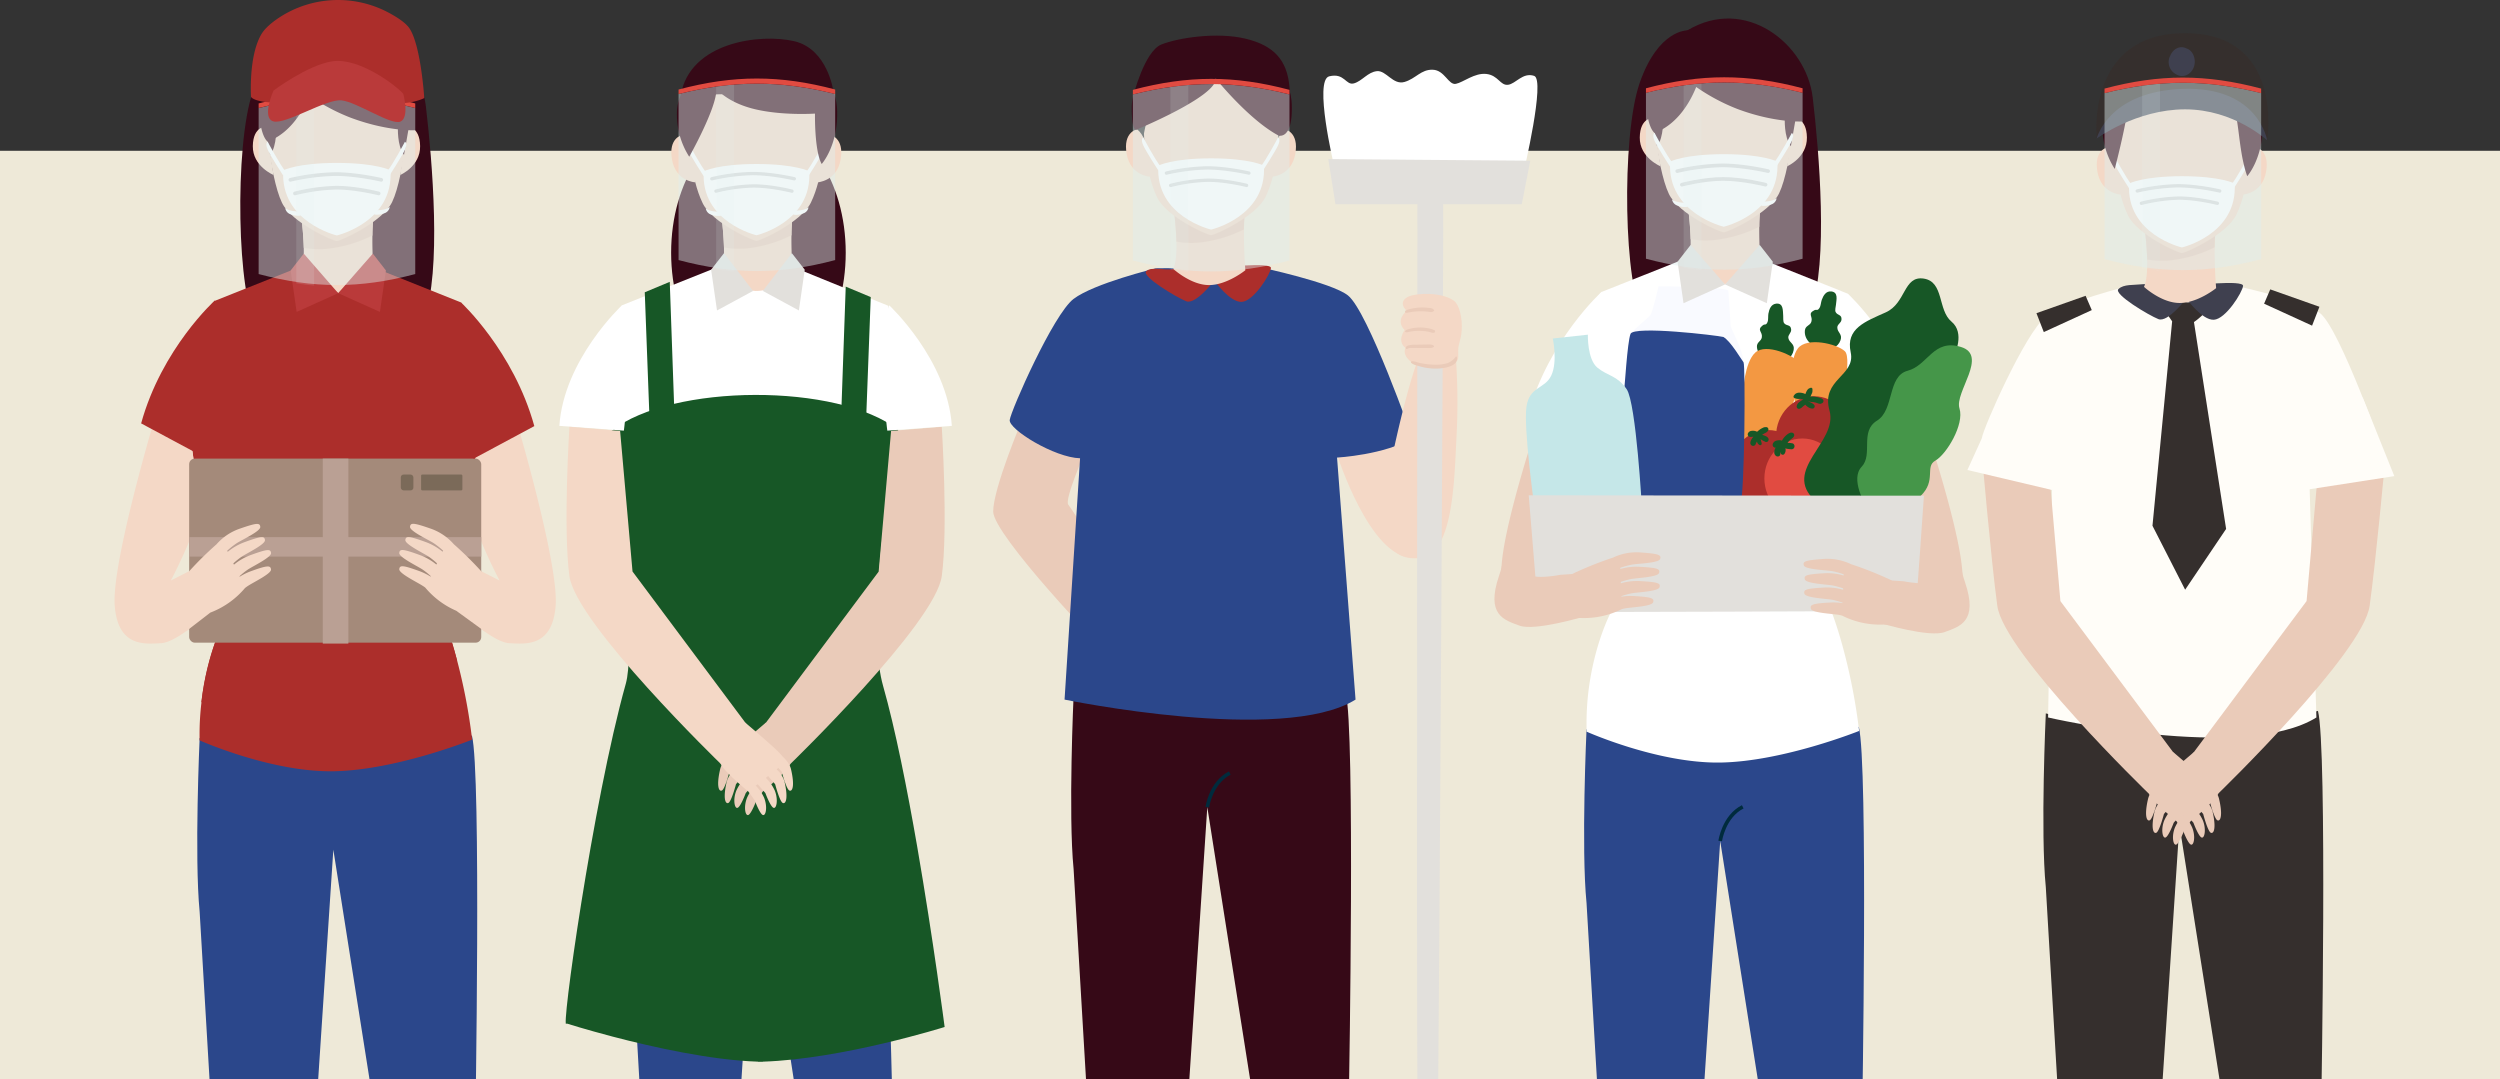 <svg xmlns="http://www.w3.org/2000/svg" viewBox="0 0 1305.29 563.39">
  <rect x="0" y="0" width="1305.29" height="563.39" fill="#333333" stroke="none"/>
  <g id="Layer_2" data-name="Layer 2">
    <rect y="78.73" width="1305.29" height="484.67" fill="#eee9d8"/>
  </g>
  <g id="Layer_1" data-name="Layer 1">
    <g id="Layer_2-2" data-name="Layer 2">
      <path d="M975.9,307.27s16,13.34,24.49,13.72,22.49,1.87,24.19-17.18c1.18-13.18-8.82-48-15.08-68.18-2.23-7.18-4-12.52-4.62-14.39-.15-.49-.24-.74-.24-.74a64.66,64.66,0,0,0-13.29,4.37h0a43.16,43.16,0,0,0-6.71,3.82,205.45,205.45,0,0,1-4.39,23.47c-.45,1.83-.89,3.61-1.35,5.31h0c5.61,16.92,16.45,34.73,16.45,34.73l-9.58-4.3Z" fill="#eacbb9"/>
      <path d="M832.69,303.89s-16,13.34-24.49,13.72-22.48,1.87-24.19-17.18c-1.17-13.18,8.82-48,15.09-68.18,2.23-7.17,4-12.52,4.62-14.39.15-.49.24-.73.24-.73a64.83,64.83,0,0,1,13.29,4.36h0A42.31,42.31,0,0,1,824,225.3a206,206,0,0,0,4.46,23.49c.44,1.83.89,3.61,1.35,5.31h0c-5.61,16.92-16.45,34.74-16.45,34.74l9.57-4.3Z" fill="#eacbb9"/>
      <path d="M828.42,253.09l-29.3-18.78c2.23-8.15,4-14.23,4.62-16.35l13.51,4.13h0a41.58,41.58,0,0,1,6.71,4.34A263.78,263.78,0,0,0,828.42,253.09Z" fill="#f5ac8f"/>
      <path d="M999.53,235.76,968.2,255.84v-.06a177.53,177.53,0,0,0,4.74-28.24,35.7,35.7,0,0,1,5-3.73l16.78-5.11C995.54,221.48,997.34,227.7,999.53,235.76Z" fill="#f5ac8f"/>
      <ellipse cx="395.99" cy="131.93" rx="45.58" ry="67.75" fill="#360917"/>
      <path d="M356.24,70.49s-7.41,1.36-5.39,12.81S363,95.2,363,95.2,363.42,75.49,356.24,70.49Z" fill="#f4d8c6"/>
      <path d="M433.52,70.49s7.41,1.36,5.39,12.81-12.12,11.9-12.12,11.9S426.31,75.49,433.52,70.49Z" fill="#f4d8c6"/>
      <path d="M468.35,207.92c-2-37.55-4.56-48.26-4.56-48.26l-52.52-21.38-16.85,13.23L377.6,138.28l-52.9,21.13s-3,21.22-5,58.76,20.79,80.25,20.79,80.25l3.77,80.06s10.86,12,48.13,12c39.38,0,51.61-11.42,51.61-11.42l7.42-89.54S470.35,245.46,468.35,207.92Z" fill="#fff"/>
      <path d="M414,144.15s-9.52,7.75-19.06,7.75-18.6-8.41-18.6-8.41c1.42-3.17,1.76-8.64,1.66-14.24a170.84,170.84,0,0,0-1.66-18.76L414,111.83a79.43,79.43,0,0,0-.76,11C413.08,133.25,414,144.15,414,144.15Z" fill="#f4d8c6"/>
      <path d="M414,111.83a79.43,79.43,0,0,0-.76,11,68.84,68.84,0,0,1-23.62,6.9,46.16,46.16,0,0,1-11.62-.52,170.84,170.84,0,0,0-1.66-18.76Z" fill="#eacbb9"/>
      <path d="M395,40.51c-6.89-1-29.35.48-35.07,32.12,0,0,.28,19.7,6.93,33.43,5.11,10.58,27,20,28.14,19.68,1.11.32,23.28-9.44,28.4-20,6.65-13.73,6.72-32,6.72-32C424.36,42.09,401.84,39.48,395,40.51Z" fill="#f4d8c6"/>
      <path d="M336.64,365.75s-11,75.85-8.21,104.2l6.28,109.64H386.1l9.08-141.5,21.7,141.53h49.17S461.7,393.68,457,375.19C457,375.16,400.34,383.74,336.64,365.75Z" fill="#2b478b"/>
      <polygon points="378.01 132.19 393.18 151.9 374.36 162.1 371.29 140.81 378.01 132.19" fill="#e2e0dc"/>
      <polygon points="413.45 132.19 398.28 151.9 417.11 162.1 420.17 140.81 413.45 132.19" fill="#e2e0dc"/>
      <path d="M422.52,89.45s-7.14-3.82-27.56-3.82-27.54,3.82-27.54,3.82C365.76,116,395,122.84,395,122.84S424.18,116,422.52,89.45Z" fill="#fff"/>
      <path d="M359.52,74.72s6.2,11.85,9.41,15.62l-1.61,1.53s-6.25-9.62-7.8-13.05S359.52,74.72,359.52,74.72Z" fill="#fff"/>
      <path d="M429.92,74.72s-6.2,11.85-9.41,15.62l1.61,1.53s6.25-9.62,7.8-13.05S429.92,74.72,429.92,74.72Z" fill="#fff"/>
      <path d="M368.5,108.77s1.86,2,7.85,1.72v2.17a9.86,9.86,0,0,1-4.93-.57A4,4,0,0,1,368.5,108.77Z" fill="#fff"/>
      <path d="M422.15,108.19s-1.87,2-7.86,1.73v2.17a9.76,9.76,0,0,0,4.9-.6A4,4,0,0,0,422.15,108.19Z" fill="#fff"/>
      <path d="M374,46.3s5.63,7.25,20.14,10.71,31.38,2.3,31.38,2.3-.38,19.33,3.5,26.32c0,0,8.45-9.32,8.07-27.41A30,30,0,0,0,435.86,50c-.73-2.38-13.27-15.2-13.27-15.2L365,37.57s-11.58,8-11.58,21.72a41.1,41.1,0,0,0,6.44,22.55S374.64,55.65,374,46.3Z" fill="#360917"/>
      <polygon points="336.64 152.6 339.01 215.67 352 212.49 349.69 147.15 336.64 152.6" fill="#175726"/>
      <polygon points="454.63 155.11 452.25 218.17 439.26 215 441.57 149.65 454.63 155.11" fill="#175726"/>
      <path d="M493.21,536.21s-53.35,16.78-94.93,18.1v.07h-2.51v-.07c-24.62-.78-55.1-7.63-75.89-13.08-14.34-3.77-24.08-6.87-24.08-6.87-3.42,7.16,13.56-115.45,30.95-177.41,4.24-15.12-.3-67.47-3.89-101.55-1.87-17.75-3.5-30.55-3.5-30.55,31.35-24.61,118.27-25,149.64-.38,0,0-12.89,67.36-11,111.13.38,8.63,1.33,16.36,3.06,22.45,6.4,22.54,12.61,53.94,17.85,84.11C487.31,490.79,493.21,536.21,493.21,536.21Z" fill="#175726"/>
      <path d="M324.73,159.41s-30.37,28.3-32.68,62.94l33.68,2.5S331.42,182.5,324.73,159.41Z" fill="#fff"/>
      <path d="M297.31,222.83s-3.41,53.22,0,78,79,98,79,98l14.44-19.38-60.5-81.06L323.77,225Z" fill="#f4d8c6"/>
      <path d="M491.71,222.83s3.4,53.22,0,78-79,98-79,98L398.27,379.5l60.49-81.06L465.25,225Z" fill="#eacbb9"/>
      <path d="M376,401.64c.63-2.73,2.69-5.1,4.41-6.68.43-.54,1-1.16,1.67-1.88,3.66-3.85,17.81-15.8,17.81-15.8s14.72,17.34,12.8,21.58-14.44,14.43-14.44,14.43l-3.29,4.52s-2.58,7-4.22,7.7-2.6-4.33-.67-9.05a21.13,21.13,0,0,1,4.31-6.23l-1-.77-4,4.6s-2.59,7-4.23,7.7-2.6-4.33-.67-9.05a21.69,21.69,0,0,1,4.65-6.57l-1.2-.95-3.66,4.25s-2.38,9.14-4,9.81-2.83-2.61-.83-11.16a13.86,13.86,0,0,1,4.13-6.41l-.93-.74-1.77,2s-2.37,9.15-4,9.82S374,410.18,376,401.64Z" fill="#eacbb9"/>
      <path d="M413,401.64c-.64-2.73-2.7-5.1-4.42-6.68-.43-.54-1-1.16-1.66-1.88-3.66-3.85-17.82-15.8-17.82-15.8s-14.72,17.34-12.79,21.58,14.44,14.43,14.44,14.43l3.28,4.52s2.59,7,4.22,7.7,2.6-4.33.68-9.05a21.35,21.35,0,0,0-4.32-6.23l1-.77,4,4.6s2.58,7,4.22,7.7,2.6-4.33.67-9.05a21.83,21.83,0,0,0-4.64-6.57l1.19-.95,3.67,4.25s2.37,9.14,4,9.81,2.88-2.61.88-11.16a13.86,13.86,0,0,0-4.13-6.41l.94-.74,1.76,2s2.38,9.15,4,9.82S415,410.18,413,401.64Z" fill="#f4d8c6"/>
      <path d="M464.28,159.41s30.38,28.3,32.69,62.94l-33.69,2.5S457.59,182.5,464.28,159.41Z" fill="#fff"/>
      <path d="M371.65,93.34a103.68,103.68,0,0,1,21.27-2.72c10.18,0,21.8,2.72,21.8,2.72" fill="none" stroke="#dadada" stroke-linecap="round" stroke-linejoin="round" stroke-width="1.73"/>
      <path d="M373.82,99.78a89.41,89.41,0,0,1,19.6-2.69c9.38,0,20.07,2.72,20.07,2.72" fill="none" stroke="#dadada" stroke-linecap="round" stroke-linejoin="round" stroke-width="1.73"/>
      <path d="M156.9,20.43s-15.14-.6-24.9,27.44-8.24,108.47,2.16,122,39.89,9.17,39.89,9.17,38,11.45,47.3-12.73,4.35-82.67,1-110.85S187,2.19,156.9,20.43Z" fill="#360917"/>
      <path d="M138.57,87.93s-4.07,32.37,9.15,62.87S197.46,177.8,207,167s4.73-77.15,4.73-77.15Z" fill="#360917"/>
      <path d="M139,66.09s-6.85-.37-7,10.18,10.8,15.09,10.8,15.09Z" fill="#f4d8c6"/>
      <path d="M212.35,66.09s6.84-.37,7,10.18S209,91.36,209,91.36Z" fill="#f4d8c6"/>
      <path d="M195.22,144.6s-9.46,8.7-19.16,8.7-19.16-9.38-19.16-9.38c1.46-3.22,1.8-8.79,1.69-14.48a169.59,169.59,0,0,0-1.69-19.09l38.32,1.36a79.56,79.56,0,0,0-.77,11.23C194.27,133.51,195.22,144.6,195.22,144.6Z" fill="#f4d8c6"/>
      <path d="M195.22,111.71a79.56,79.56,0,0,0-.77,11.23,69.72,69.72,0,0,1-24,7,46.89,46.89,0,0,1-11.83-.52,169.59,169.59,0,0,0-1.69-19.09Z" fill="#eacbb9"/>
      <path d="M175.84,19.31c-7-1-32.49.49-38.31,32.68,0,0,2.92,39.88,9.68,53.85,5.2,10.76,27.49,20.35,28.63,20,1.14.33,23.69-9.6,28.9-20.35,6.76-14,9.41-53.52,9.41-53.52C208.33,19.8,182.84,18.26,175.84,19.31Z" fill="#f4d8c6"/>
      <path d="M104.24,385.33s-2.82,61.91,0,90.76l6.58,111.54h53.72l9.5-144,22.69,144h51.42s3.2-184.78-1.76-203.6C246.42,384,170.85,403.63,104.24,385.33Z" fill="#2b478b"/>
      <path d="M207.77,66.09s-.58,10,3.16,14.79l2.49-14.19Z" fill="#360917"/>
      <path d="M144.19,66.09s.58,10-3.16,14.79l-2.46-14.23Z" fill="#360917"/>
      <path d="M203.88,88.94s-7.26-3.88-28-3.88-28,3.88-28,3.88c-1.69,27,28,34,28,34S205.57,116,203.88,88.94Z" fill="#fff"/>
      <path d="M139.78,74s6.31,12,9.58,15.88l-1.64,1.56s-6.36-9.78-7.94-13.27S139.78,74,139.78,74Z" fill="#fff"/>
      <path d="M211.42,74s-6.31,12-9.58,15.88l1.64,1.56s6.36-9.78,7.94-13.27S211.42,74,211.42,74Z" fill="#fff"/>
      <path d="M148.92,108.6s1.9,2,8,1.75v2.2a9.93,9.93,0,0,1-5-.6A4.07,4.07,0,0,1,148.92,108.6Z" fill="#fff"/>
      <path d="M203.5,108s-1.9,2-8,1.75V112a10,10,0,0,0,5-.6A4.07,4.07,0,0,0,203.5,108Z" fill="#fff"/>
      <path d="M209,30.09c-13.14-13.15-49.54-19.23-63-1.7-6.74,3.05-10.93,19.08-10.61,29.28.42,13.79,4.35,16.27,4.35,16.27,12.42-4.66,18.93-17,21.73-24A103,103,0,0,0,182.94,61.4C202.46,68.73,216.59,68,216.59,68S222.59,43.69,209,30.09Z" fill="#360917"/>
      <path d="M290.11,316.3c-1.7,21.64-15.7,19.93-24.18,19.52s-24.51-15.58-24.51-15.58l9.83-22,9.57,4.85c-.34-.67-11.73-22.07-17-41.58.11-.4.21-.8.32-1.22a178.35,178.35,0,0,0,4.73-28.2,37.13,37.13,0,0,1,5-3.73,58.42,58.42,0,0,1,16.32-6.68s.17.55.46,1.57c.81,2.78,2.6,9,4.8,17.06C281.7,263.45,291.25,301.65,290.11,316.3Z" fill="#f4d8c6"/>
      <path d="M234.22,303.14,232.16,324c2.59,7,4.75,14.14,6.54,21a300.14,300.14,0,0,1,7.81,41.18s-39.79,16-72.46,16.51-69.86-16.14-69.86-16.14v-3.32a140.15,140.15,0,0,1,1-16.51c3-26.15,12-42.69,12-42.69l-2.06-15.8-2.58-19.9s-3.43-10-6.86-24.61h0a275.87,275.87,0,0,1-5.75-32.66,165.41,165.41,0,0,1-1-26.42c2-38.2,13.33-47.61,13.33-47.61l46-18.36,18.34,14.43,15.86-14.48,48.26,19.29s6.42,16.68,8.46,54.87a138.42,138.42,0,0,1-.32,19.32,177.15,177.15,0,0,1-5,29.47,162.94,162.94,0,0,1-7.78,23.5Z" fill="#ac2e2b"/>
      <path d="M108.58,320.24s-16,15.15-24.49,15.58S61.61,337.94,59.9,316.3c-1.18-15,8.82-54.5,15.09-77.44,2.22-8.15,4-14.23,4.61-16.35.15-.55.24-.83.24-.83a58.4,58.4,0,0,1,13.29,5h.05A41.58,41.58,0,0,1,99.89,231a261,261,0,0,0,4.39,26.65c.45,2.08.9,4.1,1.36,6h0c-5.62,19.21-16.46,39.46-16.46,39.46l9.58-4.89Z" fill="#f4d8c6"/>
      <path d="M105.11,366.68c3-26.15,12-42.69,12-42.69l-2.06-15.8,119.14-5.05L232.13,324c2.59,7,4.75,14.14,6.54,21Z" fill="#ac2e2b"/>
      <rect x="98.76" y="239.45" width="152.5" height="96.1" rx="2.93" fill="#a48a7a"/>
      <rect x="98.76" y="280.44" width="152.5" height="10.18" fill="#baa094"/>
      <path d="M112.22,156.83s-27.72,25-38.53,64.23l31.7,17S113.57,173.74,112.22,156.83Z" fill="#ac2e2b"/>
      <path d="M240.7,157.91s27.46,25.36,38.28,64.57l-31.7,17S239.35,174.81,240.7,157.91Z" fill="#ac2e2b"/>
      <path d="M251.26,298.26a181.71,181.71,0,0,0-14.32-14.12,28.5,28.5,0,0,0-12.4-8.25c-8.64-3-10.26-3.05-10.46-.84s9.16,6.54,12.22,8.45a42.34,42.34,0,0,1,5.06,4l-.27.57a29.81,29.81,0,0,0-9-5.13c-8.6-3.11-10.22-3.19-10.45-1s9.07,6.67,12.1,8.62a38.49,38.49,0,0,1,4.41,3.55l-.31.66a29.94,29.94,0,0,0-8.92-5.08c-8.6-3.12-10.22-3.2-10.45-1s9.06,6.67,12.09,8.62a38.81,38.81,0,0,1,4.37,3.51l-.12.24a30.64,30.64,0,0,0-5.89-2.89c-8.6-3.12-10.22-3.19-10.45-1s9.06,6.66,12.09,8.62a14.4,14.4,0,0,1,1.47,1,43.82,43.82,0,0,0,16.19,12.1h0L253.1,329.7A103.33,103.33,0,0,0,256,312.4,20.89,20.89,0,0,0,251.26,298.26Z" fill="#f4d8c6"/>
      <path d="M131.06,298.22a30.64,30.64,0,0,0-5.89,2.89l-.12-.24a38.81,38.81,0,0,1,4.37-3.51c3-1.95,12.32-6.41,12.1-8.62s-1.85-2.13-10.46,1a29.55,29.55,0,0,0-8.91,5.08l-.32-.66a37.74,37.74,0,0,1,4.42-3.55c3-1.95,12.32-6.41,12.09-8.62s-1.85-2.13-10.45,1a30,30,0,0,0-9,5.13l-.27-.57a42.44,42.44,0,0,1,5.07-4c3.06-1.91,12.41-6.24,12.21-8.45s-1.82-2.15-10.46.84a28.5,28.5,0,0,0-12.4,8.25,178.19,178.19,0,0,0-14.31,14.12s-5.87,5.31-6.4,15.6,4.84,15.7,4.84,15.7l12.64-9.76h0A44,44,0,0,0,127.93,307c.52-.39,1-.76,1.47-1.05,3-2,12.32-6.42,12.1-8.62S139.67,295.09,131.06,298.22Z" fill="#f4d8c6"/>
      <polygon points="158.6 132.43 176.57 153.07 154.88 162.86 151.76 141.2 158.6 132.43" fill="#ba3a3a"/>
      <polygon points="194.66 132.43 176.57 153.07 198.37 162.86 201.49 141.2 194.66 132.43" fill="#ba3a3a"/>
      <rect x="168.52" y="239.45" width="13.37" height="96.57" fill="#baa094"/>
      <rect x="219.86" y="247.77" width="21.56" height="8.27" rx="0.57" fill="#7b6a59"/>
      <rect x="209.26" y="247.77" width="6.58" height="8.27" rx="1.45" fill="#7b6a59"/>
      <path d="M560.55,363.09s-2.86,61.92,0,90.76l6.58,111.55h53.72l9.5-144L653,565.4h51.38s3.2-184.78-1.76-203.6C702.7,361.84,627.16,381.44,560.55,363.09Z" fill="#360917"/>
      <path d="M630.35,421.44s1.75-12.72,11.75-17.83" fill="none" stroke="#002b3d" stroke-miterlimit="10" stroke-width="1.91"/>
      <path d="M151.61,93.89a115,115,0,0,1,23.44-3c11.22,0,24,3,24,3" fill="none" stroke="#dadada" stroke-linecap="round" stroke-linejoin="round" stroke-width="1.91"/>
      <path d="M154,101a98.28,98.28,0,0,1,21.58-3c10.33,0,22.12,3,22.12,3" fill="none" stroke="#dadada" stroke-linecap="round" stroke-linejoin="round" stroke-width="1.91"/>
      <path d="M881,15.88s-15.14-.6-24.9,27.44-8.25,108.47,2.15,122,39.9,9.13,39.9,9.13,38,11.45,47.29-12.73,4.35-82.67,1-110.85S911.14-2.36,881,15.88Z" fill="#360917"/>
      <path d="M862.68,83.38s-4.07,32.37,9.16,62.87,49.74,27,59.25,16.21,4.73-77.15,4.73-77.15Z" fill="#360917"/>
      <path d="M863.15,61.58s-6.85-.37-7,10.18S867,86.85,867,86.85Z" fill="#f4d8c6"/>
      <path d="M936.42,61.58s6.85-.37,7,10.18-10.35,15.09-10.35,15.09Z" fill="#f4d8c6"/>
      <path d="M919.33,140.09s-9.45,8.7-19.15,8.7S881,139.41,881,139.41c1.45-3.22,1.8-8.79,1.69-14.48A172,172,0,0,0,881,105.84l38.31,1.36a82.66,82.66,0,0,0-.77,11.23C918.42,129,919.33,140.09,919.33,140.09Z" fill="#f4d8c6"/>
      <path d="M919.33,107.16a82.66,82.66,0,0,0-.77,11.23,69.72,69.72,0,0,1-24,7,46.89,46.89,0,0,1-11.83-.52A172,172,0,0,0,881,105.78Z" fill="#eacbb9"/>
      <path d="M900,14.76c-7-1-32.49.49-38.31,32.68,0,0,2.92,39.88,9.68,53.85,5.2,10.76,27.49,20.35,28.63,20,1.14.33,23.7-9.6,28.9-20.35,6.76-14,9.41-53.52,9.41-53.52C932.42,15.25,907,13.71,900,14.76Z" fill="#f4d8c6"/>
      <path d="M828.36,380.78s-2.87,61.91,0,90.76l6.57,111.55h53.73l9.49-144,22.7,144h51.41s3.2-184.78-1.76-203.6C970.5,379.48,895,399.09,828.36,380.78Z" fill="#2b478b"/>
      <path d="M931.88,61.58s-.58,10,3.16,14.78l2.47-14.22Z" fill="#360917"/>
      <path d="M868.3,61.58s.58,10-3.15,14.78l-2.47-14.22Z" fill="#360917"/>
      <path d="M928,84.39s-7.27-3.89-28-3.89-28,3.89-28,3.89c-1.69,27,28,34,28,34S929.69,111.43,928,84.39Z" fill="#fff"/>
      <path d="M863.9,69.41s6.31,12,9.57,15.88l-1.63,1.56s-6.37-9.78-7.94-13.27S863.9,69.41,863.9,69.41Z" fill="#fff"/>
      <path d="M935.53,69.41s-6.31,12-9.58,15.88l1.64,1.56s6.36-9.78,7.94-13.27S935.53,69.41,935.53,69.41Z" fill="#fff"/>
      <path d="M873,104.09s1.9,2,8,1.75V108a10,10,0,0,1-5-.6A4.07,4.07,0,0,1,873,104.09Z" fill="#fff"/>
      <path d="M927.62,103.46s-1.9,2-8,1.75v2.2a9.93,9.93,0,0,0,5-.6A4.11,4.11,0,0,0,927.62,103.46Z" fill="#fff"/>
      <path d="M933.14,25.56c-13.13-13.15-49.54-19.23-63-1.7-6.73,3-10.92,19.07-10.61,29.28.43,13.79,4.36,16.27,4.36,16.27,12.41-4.66,18.93-17,21.72-24a103.25,103.25,0,0,0,21.44,11.46c19.52,7.33,33.66,6.55,33.66,6.55S946.7,39.14,933.14,25.56Z" fill="#360917"/>
      <path d="M958.33,298.59l-2,20.85c2.59,7,4.74,14.14,6.53,21a301.82,301.82,0,0,1,7.82,41.19s-39.8,16-72.47,16.51S828.36,382,828.36,382v-3.32a141.5,141.5,0,0,1,.86-16.59c3-26.15,12-42.69,12-42.69l-2.06-15.8-2.57-19.9s-3.43-10-6.86-24.61h0A278,278,0,0,1,824,226.43,165.41,165.41,0,0,1,823,200c2-38.2,13.32-47.61,13.32-47.61l46-18.31,18.36,14.47,15.88-14.47,48.26,19.29s6.42,16.68,8.46,54.87a139.83,139.83,0,0,1-.35,19.31,176,176,0,0,1-5,29.47,163.3,163.3,0,0,1-7.77,23.5Z" fill="#fff"/>
      <path d="M836.33,152.28s-27.71,25-38.53,64.23l31.7,17S837.69,169.18,836.33,152.28Z" fill="#fff"/>
      <path d="M964.81,153.36s27.47,25.36,38.28,64.57l-31.7,17S963.42,170.26,964.81,153.36Z" fill="#fff"/>
      <polygon points="918.77 127.88 900.68 148.52 922.49 158.31 925.61 136.65 918.77 127.88" fill="#e2e0dc"/>
      <path d="M898.15,439.09s1.75-12.73,11.76-17.84" fill="none" stroke="#002b3d" stroke-miterlimit="10" stroke-width="1.91"/>
      <path d="M875.73,89.34a114.94,114.94,0,0,1,23.43-3c11.23,0,24,3,24,3" fill="none" stroke="#dadada" stroke-linecap="round" stroke-linejoin="round" stroke-width="1.91"/>
      <path d="M878.12,96.43s11.25-3,21.58-3,22.12,3,22.12,3" fill="none" stroke="#dadada" stroke-linecap="round" stroke-linejoin="round" stroke-width="1.91"/>
      <path d="M435.13,47.65s-2.91-22-20.41-26.13-54.51.26-59.31,28.22" fill="#360917"/>
      <path d="M533.5,219.65S518.56,255,518.56,267.09s57.9,73.33,61.63,75.29,9.65-29.13,9.65-29.13S560,266.09,557.78,263.51s9-28.15,9-28.15Z" fill="#eacbb9"/>
      <path d="M696.94,233.92s15.18,50.08,36.12,56.57c0,0,4.9-24.62,4.9-25.14s-3.89-30.57-4.9-31.43-2.76-5.95-5.31-7S696.94,233.92,696.94,233.92Z" fill="#f4d8c6"/>
      <path d="M603.5,140.09s-32.37,7.86-43,16-32.69,58.27-33.31,63.18,23.34,19.64,36.73,20l-8.1,126s113.95,23.57,151.93,0l-9.66-126.36s25.33-1.42,39.33-10.26c0,0-23.11-66-33.62-74.39-8.56-6.8-46-14.73-46-14.73Z" fill="#2b478b"/>
      <path d="M741.06,186.29c-3,5.8-10.68,33.34-16.61,64.42-6.22,32.57,2.7,42,16.73,40.67,17.8-1.7,18.11-41,19.35-64.58a335,335,0,0,0-.67-43.67Z" fill="#f4d8c6"/>
      <path d="M740.05,104.67s-.46,419.33,0,464.56h10.84c.55-48.74,3-464.08,2.63-466.77C753.2,99.51,740.05,104.67,740.05,104.67Z" fill="#e2e0dc"/>
      <path d="M696.42,86S685.9,41.82,694,39.85s8.61,4.91,12.92,3.68,7.18-5.89,12-6.38,8.38,7.37,14.36,5.65,8.61-6.63,14.83-6.39,8.14,8.11,12,7.37,9.81-5.89,16-5.16,7.18,6.14,11.25,5.65S795,37.64,801,39.61s-5.5,50.33-5.5,50.33Z" fill="#fff"/>
      <path d="M612.56,140.44c-4,1-11.27-1.48-14.08,1.14s15.88,13.74,20.86,15.71S634,146.49,634,146.49s8.1,11.45,14.32,11.13,15-14.41,15.26-17.68-27.21-.36-27.84.29S612.56,140.44,612.56,140.44Z" fill="#ac2e2b"/>
      <path d="M759.1,157c-6.56-4.6-19.36-4.09-23.67-2.15s-3.41,5.26-.91,7.42c0,0-6.37,4.78-1.14,10.05,0,0-4.32,5.74.46,9.33,0,0-2,3.11,2.5,6.94s20.48,3.59,23,1.2,2-2.16,2-6.47,1.44-5.15,1.82-10.76C763.65,165.87,761.83,158.93,759.1,157Z" fill="#f4d8c6"/>
      <polygon points="693.52 83.06 697.26 106.63 794.54 106.63 798.98 83.9 693.52 83.06" fill="#e2e0dc"/>
      <path d="M760.61,186.37a.29.29,0,0,0-.34-.23.26.26,0,0,0-.16.09,10.14,10.14,0,0,1-4.19,3.31,19.8,19.8,0,0,1-6.35.86,38.08,38.08,0,0,1-6.49-.55c-1-.17-2-.37-2.91-.61a8.87,8.87,0,0,0-3-.65.54.54,0,0,0-.49.57.55.55,0,0,0,.14.32,6.83,6.83,0,0,0,3,1.36,33.49,33.49,0,0,0,3.69,1,30.15,30.15,0,0,0,7.7.58C754.16,192.21,761.75,191.25,760.61,186.37Z" fill="#eacbb9"/>
      <path d="M748.66,180.58c-1.22-1-2.84-.71-4.29-.68-1.68,0-3.36,0-5,.1a15,15,0,0,0-4.06.34,2.1,2.1,0,0,0-1.22.86c-.16.27-.25.94.18,1s.71-.17,1.09-.32a3.59,3.59,0,0,1,1.26-.22c1.38,0,2.77,0,4.15.05H745c1.32,0,2.63.19,3.73-.7A.38.38,0,0,0,748.66,180.58Z" fill="#eacbb9"/>
      <path d="M749,172.43c-.53-.2-1-.48-1.57-.64s-1.43-.34-2.15-.46a22.11,22.11,0,0,0-4.06-.34,23.42,23.42,0,0,0-4,.43,15.86,15.86,0,0,0-2.13.55c-.53.18-1.17.36-1.43.92a.39.39,0,0,0,.12.48,1.88,1.88,0,0,0,1.4,0c.63-.11,1.26-.25,1.9-.35a23.11,23.11,0,0,1,3.9-.28,25,25,0,0,1,3.87.3c.63.11,1.26.24,1.88.4a5.15,5.15,0,0,0,1.82.34.75.75,0,0,0,.71-.75.86.86,0,0,0,0-.32A.33.33,0,0,0,749,172.43Z" fill="#eacbb9"/>
      <path d="M748.8,162.09c-.6-1.27-2-1.25-3.17-1.38a26.76,26.76,0,0,0-4-.15,25.33,25.33,0,0,0-3.89.45,15.82,15.82,0,0,0-3.82,1.12.69.69,0,0,0-.31.57.42.42,0,0,0,0,.27V163a.6.6,0,0,0,.54.33c1.25-.11,2.48-.45,3.73-.57a37.07,37.07,0,0,1,3.8-.22,32.41,32.41,0,0,1,3.81.19c1.15.13,2.17.52,3.13-.35A.29.29,0,0,0,748.8,162.09Z" fill="#eacbb9"/>
      <path d="M1068.15,372.47s-2.87,61.91,0,90.76l6.57,111.54h53.7l9.49-144,22.7,144H1212s3.2-184.78-1.76-203.6C1210.29,371.17,1134.76,390.77,1068.15,372.47Z" fill="#352f2d"/>
      <path d="M1137.94,430.78s1.75-12.73,11.76-17.84" fill="none" stroke="#002b3d" stroke-miterlimit="10" stroke-width="1.91"/>
      <path d="M1111.1,149.44s-32.38,7.85-43,16-32.69,58.26-33.31,63.17,23.35,19.64,36.74,20l-2.18,126s102.1,23.57,140.08,0l-3.73-126.36s25.29-1.47,39.3-10.31c0,0-23.12-66-33.62-74.39-8.57-6.8-46-14.73-46-14.73Z" fill="#fffdf8"/>
      <path d="M851.32,174.33c1.12-1.81,9.1-8.27,10.33-9.77s4.3-15.07,4.3-15.07,32.34,0,36.43,2.15c0,0,1.23,17.22,1.23,18.51s6.48,12.42,6.72,19-22.89.57-22.89.57Z" fill="#f9faff"/>
      <path d="M951.81,182.3c-5-.72-10-4.57-9.45-9.78.29-2.63,2.69-2.39,3.37-4.5.93-2.89-2.12-4.13,1.49-6,1.43-.74,1.53.6,2.79-1.27.62-.91.74-3,1.15-4.16.84-2.31,2.23-4.69,4.92-4.43,3.81.37,2.75,4.21,2.5,7-.09.93-.63,2.82-.18,3.73.93,1.92,3.31,1.18,3.07,4-.16,1.82-2.21,2.37-2.18,4.12,0,2.64,2.84,3.41,1.67,6.63C959.55,181.56,955.67,182.85,951.81,182.3Z" fill="#175726"/>
      <path d="M928.32,189c-5.08.24-10.65-2.62-11-7.86-.15-2.65,2.25-2.85,2.57-5.06.43-3-2.79-3.67.45-6.2,1.28-1,1.61.31,2.54-1.77.45-1,.21-3.13.42-4.31.44-2.43,1.41-5,4.11-5.27,3.81-.35,3.41,3.63,3.63,6.44.07.93-.14,2.89.45,3.71,1.25,1.71,3.46.54,3.7,3.36.15,1.82-1.77,2.74-1.46,4.46.49,2.59,3.38,2.83,2.77,6.22C935.81,186.83,932.21,188.82,928.32,189Z" fill="#175726"/>
      <path d="M910.21,206.24c-.36-1.35.61-17,6.23-22.14s20.43,1.4,23.89,6.05-8.16,31.61-13.12,38.85-15.33,7.79-16.41,7.33S910.21,206.24,910.21,206.24Z" fill="#f39842"/>
      <path d="M936.35,204.94c-.58-1.25-2.33-16.87,2.33-23s20.32-2.5,24.53,1.42-2.6,32.64-6.23,40.7-13.74,10.58-14.88,10.33S936.35,204.94,936.35,204.94Z" fill="#f39842"/>
      <ellipse cx="947.13" cy="227.74" rx="19.83" ry="20.85" fill="#ac2e2b"/>
      <ellipse cx="923.18" cy="245.39" rx="19.83" ry="20.85" fill="#ac2e2b"/>
      <ellipse cx="941.04" cy="249.79" rx="19.83" ry="20.85" fill="#e14b41"/>
      <path d="M1020.42,185.16s5.72-11.23-1.53-17.25-3.8-20.82-14.47-22.45-9.16,12.83-19.83,17.63-21,8.42-18.31,20.85S950.6,198,955.22,214.42s-25.16,30.87-7.62,46.91,37,4.41,37,2.81,16.81-29.37,17.54-33.28,13-31.28,13-31.28Z" fill="#175726"/>
      <path d="M973.91,263.35s-8-13.24-1.91-19.65-1.14-18.45,8-24.06,5.34-23.26,16-26.06,13.34-16.84,27.83-12.43-3.43,23.65-.76,32.07-6.86,24.06-12.58,27.27.8,10.28-7.8,18.57-18.13,9.9-19.66,9.5S973.91,263.35,973.91,263.35Z" fill="#459649"/>
      <path d="M899.76,175.93c3.75,2,9.55,12,10.57,13.24s.68,69-1.7,74.58-15.7,1.2-16.72-.4,1-37.29.68-42.91S899.76,175.93,899.76,175.93Z" fill="#2b478b"/>
      <path d="M847.91,204.4c.34-1.2,1.7-25.66,3.41-30.07s45.37.8,48.44,1.6-1.34,88.62-1.34,88.62l-46.73-.4Z" fill="#2b478b"/>
      <path d="M800.79,262.14s-5.34-38.89-3.81-49.72,9.62-9.15,13-16.44.76-19.24.76-19.24l18.31-2s-.38,12.83,5,17.24,10.3,4,15.26,11.23,8,62.55,8,62.55Z" fill="#c5e7e8"/>
      <path d="M798.17,258.61l5,61s196.52-.4,196.9-.8,4.44-60,4.44-60Z" fill="#e2e0dc"/>
      <path d="M936.26,231.64a2.26,2.26,0,0,0-.79-.24,13.33,13.33,0,0,0-1.55-.15h-.59c.07-.1.13-.22.2-.32h0l-.06.08.15-.2c.1-.12.19-.24.29-.35s.42-.45.64-.66l.33-.3.15-.11c.3-.23.6-.46.89-.7h0a2.43,2.43,0,0,0,.34-.3,3.51,3.51,0,0,0,.39-.61,1.27,1.27,0,0,0-.51-1.72.72.72,0,0,0-.2-.09,4.93,4.93,0,0,0-.67-.11,2,2,0,0,0-.76.18,4.94,4.94,0,0,0-1.13.61,10,10,0,0,0-3,3.44h0a3.81,3.81,0,0,0-1.16-.24,5.83,5.83,0,0,0-1.56.17,3.22,3.22,0,0,0-.91.34l-.27.19a2.14,2.14,0,0,0-.49.46l-.12.22a1.63,1.63,0,0,0-.15,1.77,1.74,1.74,0,0,0,.54.54,1.45,1.45,0,0,0,.89.18l-.14.18a4.16,4.16,0,0,0-.63,2.19,2.22,2.22,0,0,0,.73,1.81,1.54,1.54,0,0,0,1.83.25,1.35,1.35,0,0,0,.58-1.36h0v-.4a1.4,1.4,0,0,1,.1-.35c0-.11,0,.05,0,.08v0h0a3,3,0,0,0,.07.43,1.16,1.16,0,0,0,.79.84,1.09,1.09,0,0,0,1.12-.31,2.19,2.19,0,0,0,.31-.48l.12-.29a1.72,1.72,0,0,0,.19-.44,1,1,0,0,1,.07-.44,1,1,0,0,0,0-.25v-.53a2.56,2.56,0,0,0-.05-.27.74.74,0,0,0-.1-.27h.09a6.46,6.46,0,0,0,1.5.31,8.27,8.27,0,0,0,1.22.12,2.89,2.89,0,0,0,.83,0,1.54,1.54,0,0,0,1.14-1.31A1.64,1.64,0,0,0,936.26,231.64Z" fill="#175726"/>
      <path d="M920.89,227.3a6.74,6.74,0,0,0-.88-.24l.51-.34a9.53,9.53,0,0,1,1.21-.67,3.78,3.78,0,0,0,.83-.53,3.16,3.16,0,0,0,.37-.45c-.22.3-.12.16,0,.09a1.21,1.21,0,0,0,.24-.35,1.33,1.33,0,0,0,.11-.92,1.3,1.3,0,0,0-.52-.72,1.22,1.22,0,0,0-.37-.16h-.19l-.36,0h-.15a2.86,2.86,0,0,0-1.28.36,10.51,10.51,0,0,0-1.32.72,10,10,0,0,0-1.39,1.11c-.08.08-.14.19-.22.28a4.21,4.21,0,0,0-1.32-.49,5.28,5.28,0,0,0-1.86,0,2.19,2.19,0,0,0-1.61,1.17h0a1.34,1.34,0,0,0-.17.65,1.32,1.32,0,0,0,.16.64,1.38,1.38,0,0,0,.44.46,1.17,1.17,0,0,0,.41.14,2.43,2.43,0,0,0,.6.1,2.81,2.81,0,0,0,.71-.08,3.21,3.21,0,0,1,.62,0l-.15.14a7.84,7.84,0,0,0-.85,1.22,5.05,5.05,0,0,0-.24.53,3.16,3.16,0,0,0-.29.9l-.06.41a1.31,1.31,0,0,0,.13.59,1.42,1.42,0,0,0,.6.74,1.58,1.58,0,0,0,.74.21,1.42,1.42,0,0,0,1.26-.77l.24-.61a5.66,5.66,0,0,1,.52-.93.33.33,0,0,0,0,.14,3.38,3.38,0,0,0,.62,1.17,2.54,2.54,0,0,0,.45.36.8.8,0,0,0,1.37-.76,2.62,2.62,0,0,0-.09-.38c0-.13,0-.08,0,.1a1.26,1.26,0,0,0-.05-.33,1.55,1.55,0,0,1-.08-.23l-.06-.16c-.13-.32-.14-.36,0-.12a.21.21,0,0,1,0-.11c-.1-.28-.19-.57-.29-.86v-.06l.51.36a8.42,8.42,0,0,0,1.65.88l-.09-.08.13.1h0a1.18,1.18,0,0,0,.58.26,1.13,1.13,0,0,0,.8-.16,1.39,1.39,0,0,0,.58-1.49C923,228,921.75,227.63,920.89,227.3Z" fill="#175726"/>
      <path d="M921.3,230.49l-.08-.07-.19-.08A1.43,1.43,0,0,1,921.3,230.49Z" fill="#175726"/>
      <path d="M952,208.86A2.17,2.17,0,0,0,951,208h-.14c-.22-.11-.44-.2-.66-.29a11.42,11.42,0,0,0-1.72-.44,19.17,19.17,0,0,0-2-.25,5.82,5.82,0,0,0-1.18.11h-.07c.12-.24.24-.48.34-.73s.32-.71.48-1.07a3.8,3.8,0,0,0,.25-.81.52.52,0,0,1,0-.27,1.52,1.52,0,0,0,0-.6,2,2,0,0,0,0-.49v0a.69.69,0,0,0-.92-.67,1,1,0,0,0-.42.12l-.17.1c-.92.28-1.47,1.35-1.85,2.21-.12.28-.22.56-.31.84a6.77,6.77,0,0,0-1.15-.47,8.41,8.41,0,0,0-1.93-.28,3.66,3.66,0,0,0-2.13.62,1.5,1.5,0,0,0-.48.52,1.68,1.68,0,0,0-.18.21,1,1,0,0,0-.33.84c.07.52.46.67.87.74h0a.93.93,0,0,0,.39.18,9.56,9.56,0,0,0,1,.17h1.52l.35.08a8.64,8.64,0,0,1,1,.26,8.06,8.06,0,0,0-1.17.6,11.28,11.28,0,0,0-1.28,1,3.08,3.08,0,0,0-.94,1.46l.07-.13a1.54,1.54,0,0,0-.08.19h0a1.84,1.84,0,0,0-.1.51,1.14,1.14,0,0,0,.46.95,1.13,1.13,0,0,0,1,.22.64.64,0,0,0,.35-.14h0a1.42,1.42,0,0,0,.36-.14,4.69,4.69,0,0,0,.63-.47l.58-.52c.38-.3.77-.6,1.17-.87a2.92,2.92,0,0,0,.43.5,10.15,10.15,0,0,0,.89.7,4.68,4.68,0,0,0,.75.43,2.66,2.66,0,0,0,1.35.37,1.38,1.38,0,0,0,.64,0,1.21,1.21,0,0,0,.74-1.54,1.08,1.08,0,0,0-.08-.19,1.69,1.69,0,0,0-.5-.53,2.86,2.86,0,0,0-.81-.56c-.26-.13-.51-.27-.78-.39s-.64-.34-1-.47v-.15a2.3,2.3,0,0,0,.88.3c.38.07.75.14,1.13.18h.35c-.36-.11.12,0,.2,0l.81.17c.54.13,1.06.32,1.58.49a4.29,4.29,0,0,0,1,.24,1.51,1.51,0,0,0,.9-.22c.12-.06.38-.13,0,0a1.31,1.31,0,0,0,.93-1.59S952,208.9,952,208.86Z" fill="#175726"/>
      <path d="M216.81,143.09c-28.9,7.67-53,7.63-81.77,0V56.41c28.67-7.2,53-7.23,81.77,0Z" fill="#dfeeef" opacity="0.45" style="isolation: isolate"/>
      <path d="M164,149.09c-3.74-.34-5.61-.58-9.32-1.18V51.85c3.71-.58,5.58-.8,9.32-1.13Z" fill="#dfeeef" opacity="0.13" style="isolation: isolate"/>
      <path d="M216.81,54c-28.9-7.67-53-7.63-81.77,0v2.38c28.67-7.2,53-7.23,81.77,0Z" fill="#e14b41"/>
      <path d="M436.06,135.79c-28.9,7.67-53,7.63-81.77,0V49.09c28.67-7.2,53-7.23,81.77,0Z" fill="#dfeeef" opacity="0.45" style="isolation: isolate"/>
      <path d="M383.25,141.8c-3.74-.34-5.6-.58-9.31-1.19V44.55c3.71-.57,5.57-.8,9.31-1.12Z" fill="#dfeeef" opacity="0.13" style="isolation: isolate"/>
      <path d="M436.06,46.74c-28.9-7.67-53-7.64-81.77,0v2.35c28.67-7.2,53-7.23,81.77,0Z" fill="#e14b41"/>
      <path d="M1130,151.68s5.8,5.29,12.3,6.21c0,0,6.72,0,10.2-5.84l6.68,3.43s-9.7,10.12-13.68,12.68l16.79,108L1140.9,307.9l-17.06-33.39,10.27-106.75-8.69-12.41Z" fill="#352f2d"/>
      <polygon points="1063.26 163.52 1067.1 173.38 1092.15 161.91 1088.93 154.44 1063.26 163.52" fill="#352f2d"/>
      <polygon points="1211.01 160.17 1207.17 170.03 1182.12 158.56 1185.33 151.09 1211.01 160.17" fill="#352f2d"/>
      <path d="M853.11,311.21a30,30,0,0,0-6.56.33v-.27a36,36,0,0,1,5.4-1.5c3.55-.6,13.85-1,14.51-3.15s-.86-2.69-10-3.22a29.81,29.81,0,0,0-10.2,1.15v-.73a39.82,39.82,0,0,1,5.46-1.52c3.55-.59,13.85-1,14.51-3.15s-.86-2.69-10-3.21A29.75,29.75,0,0,0,846,297.09v-.63a43.26,43.26,0,0,1,6.24-1.7c3.57-.54,13.87-.83,14.56-2.94s-.82-2.7-10-3.36a28.43,28.43,0,0,0-14.64,2.69,179.3,179.3,0,0,0-18.74,7.35s-7.48,2.56-12,11.81a116,116,0,0,1-7.1,12.94l20.81-.59h0A44,44,0,0,0,846.86,318c.63-.17,1.23-.3,1.76-.39,3.56-.6,13.86-1,14.52-3.15S862.24,311.74,853.11,311.21Z" fill="#eacbb9"/>
      <path d="M826.42,322.09s-25.13,7.51-33.09,4.56-17.64-5.47-10.67-26c4.81-14.18-2.37-3.59,12.32-22.06,5.26-6.61-.2,14.48,1.08,16.89-2.78,9.06,18.7,4.63,18.7,4.63l10.73-.71Z" fill="#eacbb9"/>
      <path d="M955.49,314.59a29.93,29.93,0,0,1,6.55.33v-.27a37.59,37.59,0,0,0-5.4-1.5c-3.56-.6-13.85-1-14.51-3.15s.85-2.69,10-3.22a30.05,30.05,0,0,1,10.2,1.15v-.73a39.82,39.82,0,0,0-5.46-1.52c-3.56-.6-13.85-1-14.52-3.15s.86-2.69,10-3.22a29.92,29.92,0,0,1,10.26,1.17v-.62a42,42,0,0,0-6.24-1.7c-3.56-.55-13.86-.84-14.55-2.94s.82-2.7,9.94-3.36a28.5,28.5,0,0,1,14.66,2.69,179,179,0,0,1,18.73,7.33s7.48,2.56,12,11.81a115,115,0,0,0,7.1,12.93l-20.74-.53h0a44,44,0,0,1-21.73-4.67c-.63-.17-1.23-.31-1.77-.4-3.56-.59-13.85-1-14.51-3.15S946.35,315.09,955.49,314.59Z" fill="#eacbb9"/>
      <path d="M982.21,325.46s25.13,7.52,33.09,4.57,17.64-5.47,10.68-26c-4.82-14.18,2.37-3.59-12.33-22.06-5.26-6.61.21,14.48-1.07,16.89,2.77,9.05-18.7,4.63-18.7,4.63l-10.73-.71Z" fill="#eacbb9"/>
      <path d="M1119.42,148.35c-5.73.58-10.54-.06-13.34,2.56s15.88,13.75,20.86,15.71,14.63-10.8,14.63-10.8,8.09,11.46,14.32,11.13,14.94-14.4,15.25-17.68-27.21-.36-27.83.29S1119.42,148.35,1119.42,148.35Z" fill="#3f404f"/>
      <path d="M1157.08,150.44s-9.52,7.75-19.06,7.75-18.6-8.42-18.6-8.42c1.43-3.16,1.77-8.63,1.66-14.23a168.42,168.42,0,0,0-1.66-18.76l37.66,1.34a79.43,79.43,0,0,0-.76,11C1156.15,139.54,1157.08,150.44,1157.08,150.44Z" fill="#f4d8c6"/>
      <path d="M1157.08,118.09a79.43,79.43,0,0,0-.76,11,68.28,68.28,0,0,1-23.61,6.9,46.24,46.24,0,0,1-11.63-.51,168.42,168.42,0,0,0-1.66-18.76Z" fill="#eacbb9"/>
      <path d="M1100.48,76.86s-7.41,1.36-5.39,12.81,12.12,11.9,12.12,11.9S1107.7,81.86,1100.48,76.86Z" fill="#f4d8c6"/>
      <path d="M1177.77,76.86s7.41,1.36,5.39,12.81-12.13,11.9-12.13,11.9S1170.55,81.86,1177.77,76.86Z" fill="#f4d8c6"/>
      <path d="M1139.2,46.88c-6.88-1-29.34.48-35.06,32.12,0,0,.27,19.7,6.92,33.43,5.12,10.58,27,20,28.14,19.68,1.12.32,23.29-9.44,28.4-20,6.65-13.73,6.72-32,6.72-32C1168.61,48.41,1146.08,45.85,1139.2,46.88Z" fill="#f4d8c6"/>
      <path d="M1166.76,95.82S1159.62,92,1139.2,92s-27.56,3.82-27.56,3.82c-1.67,26.58,27.56,33.39,27.56,33.39S1168.42,122.4,1166.76,95.82Z" fill="#fff"/>
      <path d="M1103.76,81.09s6.2,11.85,9.42,15.62l-1.61,1.53s-6.26-9.62-7.81-13S1103.76,81.09,1103.76,81.09Z" fill="#fff"/>
      <path d="M1174.17,81.09s-6.2,11.85-9.41,15.62l1.6,1.53s6.26-9.62,7.81-13S1174.17,81.09,1174.17,81.09Z" fill="#fff"/>
      <path d="M1111.57,48.56s44.68-7,47.39-4.93c11.84,8.9,7.87,29.62,14.34,48.37,0,0,8.45-9.32,8.07-27.41a30.34,30.34,0,0,0-1.26-8.19c-.73-2.38-13.28-15.2-13.28-15.2l-57.59,2.74s-11.55,8-11.55,21.72a41,41,0,0,0,6.45,22.55S1112.17,57.91,1111.57,48.56Z" fill="#360917"/>
      <path d="M1115.89,99.71A104.38,104.38,0,0,1,1137.16,97c10.19,0,21.8,2.72,21.8,2.72" fill="none" stroke="#dadada" stroke-linecap="round" stroke-linejoin="round" stroke-width="1.73"/>
      <path d="M1118.06,106.15a89.35,89.35,0,0,1,19.59-2.72c9.38,0,20.08,2.72,20.08,2.72" fill="none" stroke="#dadada" stroke-linecap="round" stroke-linejoin="round" stroke-width="1.73"/>
      <path d="M1181.06,60.72s-4.59-28.67-22.1-32.83-54.51.26-59.3,28.22l22.43-4.06,15.33,1.44" fill="#3d3c3c"/>
      <path d="M1094.72,72.33s-6-55,46.14-55,42.87,56,42.87,56S1167.65,56.82,1148,53.76,1101.86,59.18,1094.72,72.33Z" fill="#352f2d"/>
      <path d="M1094.72,72.33s20.54-15.24,46.14-15.24,42.87,16.21,42.87,16.21-4.49-28.13-43.76-26.91S1094.72,72.33,1094.72,72.33Z" fill="#3f404f"/>
      <path d="M1145.93,32.09c-.07-2.93-1.59-6-4.39-6.82-.25-.11-.49-.23-.75-.32-3.32-1.11-6.38,1-7.67,4.14a7.16,7.16,0,0,0,3,9.66c4.22,2.66,9.12-.61,9.72-5.41A8.66,8.66,0,0,0,1145.93,32.09Z" fill="#3f404f"/>
      <path d="M1034.82,237.57s4.65,53.88,8,78.71,79,98,79,98l14.44-19.38-60.49-81.06-6.4-73.44Z" fill="#eacbb9"/>
      <path d="M1245,243.64s-4.36,47.81-7.76,72.64-79,98-79,98l-14.44-19.38,60.5-81.06,6.49-73.42Z" fill="#eacbb9"/>
      <path d="M1121.54,417.09c.64-2.73,2.7-5.1,4.42-6.68.43-.54,1-1.16,1.67-1.88,3.65-3.85,17.81-15.8,17.81-15.8s14.71,17.34,12.79,21.58-14.44,14.43-14.44,14.43l-3.28,4.52s-2.59,7-4.22,7.7-2.6-4.33-.68-9a21.35,21.35,0,0,1,4.32-6.23l-1-.77-4,4.6s-2.58,7-4.22,7.7-2.6-4.34-.67-9a21.86,21.86,0,0,1,4.65-6.58l-1.2-.94-3.66,4.25s-2.38,9.14-4,9.81-2.88-2.61-.88-11.16a13.86,13.86,0,0,1,4.13-6.41l-.94-.74-1.76,2s-2.37,9.14-4,9.82S1119.54,425.58,1121.54,417.09Z" fill="#eacbb9"/>
      <path d="M1158.6,417.09c-.63-2.73-2.69-5.1-4.41-6.68-.43-.54-1-1.16-1.67-1.88-3.65-3.85-17.81-15.8-17.81-15.8s-14.72,17.34-12.8,21.58,14.44,14.43,14.44,14.43l3.29,4.52s2.59,7,4.22,7.7,2.6-4.33.67-9a21.13,21.13,0,0,0-4.31-6.23l1-.77,4,4.6s2.58,7,4.22,7.7,2.6-4.34.67-9a22,22,0,0,0-4.65-6.58l1.2-.94,3.66,4.25s2.38,9.14,4,9.81,2.88-2.61.88-11.16a13.86,13.86,0,0,0-4.13-6.41l.94-.74,1.76,2s2.37,9.14,4,9.82S1160.61,425.58,1158.6,417.09Z" fill="#eacbb9"/>
      <path d="M203.33,6.84a56.06,56.06,0,0,0-57.68,2.41c-3.93,2.63-7.2,5.45-9,8.32-7,11.48-5.58,33-5.58,33s1.34,3.08,15.13,3.08S164.13,45,175,45s19.57,7.64,29.75,8.7,16.76-2.5,16.76-2.5-1.62-26.35-7.41-35.9C212.42,12.43,208.3,9.53,203.33,6.84Z" fill="#ac2e2b"/>
      <path d="M142.81,47.28S160.72,33.86,173.61,32c14.08-2.07,33.6,13,36.95,17,0,0,3.4,12.48-1.53,14.51s-22.69-10.27-30.75-11.11-29,12.66-35.47,11S142.81,47.28,142.81,47.28Z" fill="#ba3a3a"/>
      <path d="M650.22,141.09s-9.52,7.75-19,7.75-18.61-8.42-18.61-8.42c1.43-3.16,1.77-8.63,1.66-14.23a168.42,168.42,0,0,0-1.66-18.76l37.66,1.33a82.65,82.65,0,0,0-.76,11C649.29,130.21,650.22,141.09,650.22,141.09Z" fill="#f4d8c6"/>
      <path d="M650.22,108.78a82.65,82.65,0,0,0-.76,11,68.5,68.5,0,0,1-23.61,6.9,46.24,46.24,0,0,1-11.63-.51,168.42,168.42,0,0,0-1.66-18.76Z" fill="#eacbb9"/>
      <path d="M593.63,67.53s-7.41,1.36-5.39,12.8,12.12,11.9,12.12,11.9S600.84,72.53,593.63,67.53Z" fill="#f4d8c6"/>
      <path d="M670.91,67.53s7.41,1.36,5.39,12.8-12.12,11.9-12.12,11.9S663.69,72.53,670.91,67.53Z" fill="#f4d8c6"/>
      <path d="M632.34,37.55c-6.88-1-29.34.48-35.06,32.11,0,0,.28,19.71,6.92,33.44,5.12,10.57,27,20,28.14,19.68,1.12.32,23.29-9.44,28.41-20,6.64-13.73,6.72-32,6.72-32C661.75,39.09,639.23,36.52,632.34,37.55Z" fill="#f4d8c6"/>
      <path d="M659.91,86.49s-7.14-3.82-27.57-3.82-27.56,3.82-27.56,3.82c-1.66,26.58,27.56,33.39,27.56,33.39S661.57,113.09,659.91,86.49Z" fill="#fff"/>
      <path d="M596.91,71.76s6.2,11.85,9.41,15.62l-1.61,1.52s-6.25-9.61-7.8-13S596.91,71.76,596.91,71.76Z" fill="#fff"/>
      <path d="M667.31,71.76s-6.2,11.85-9.41,15.62l1.61,1.52s6.25-9.61,7.8-13S667.31,71.76,667.31,71.76Z" fill="#fff"/>
      <path d="M634.75,41s17.14,21.38,32.72,29.74c0,0,7.43,2.63,7-15.47a29.88,29.88,0,0,0-1.26-8.18c-.73-2.38-13.27-15.2-13.27-15.2l-57.52,2.74s-11.54,8-11.54,21.72,2.79,11.2,2.79,11.2S635.35,50.32,634.75,41Z" fill="#360917"/>
      <path d="M609,90.37a104.46,104.46,0,0,1,21.27-2.71c10.18,0,21.8,2.71,21.8,2.71" fill="none" stroke="#dadada" stroke-linecap="round" stroke-linejoin="round" stroke-width="1.73"/>
      <path d="M611.21,96.81a89.35,89.35,0,0,1,19.59-2.72c9.38,0,20.07,2.71,20.07,2.71" fill="none" stroke="#dadada" stroke-linecap="round" stroke-linejoin="round" stroke-width="1.73"/>
      <path d="M673.35,61.38s1.14-2.12-.1-16.06-8.09-21.58-23-25.14-35.09-.47-43.9,3.06-14.71,27-14.71,27l40.73-12.73,20.39,6" fill="#360917"/>
      <polygon points="882.71 127.88 900.68 148.52 878.99 158.31 875.88 136.65 882.71 127.88" fill="#e2e0dc"/>
      <polyline points="1034.83 228.65 1027.21 245.39 1071.44 255.84 1088.86 224.46" fill="#fffdf8"/>
      <polyline points="1196.56 232.75 1203.31 255.84 1250.11 248.59 1233.61 207.53 1200.9 209.34" fill="#fffdf8"/>
      <path d="M673.26,136c-28.89,7.67-53,7.63-81.77,0V49.3c28.67-7.2,53-7.23,81.77,0Z" fill="#dfeeef" opacity="0.45" style="isolation: isolate"/>
      <path d="M620.42,142c-3.74-.34-5.61-.58-9.32-1.19V44.73c3.71-.57,5.58-.8,9.32-1.12Z" fill="#dfeeef" opacity="0.13" style="isolation: isolate"/>
      <path d="M673.26,46.92c-28.89-7.67-53-7.63-81.77,0V49.3c28.67-7.2,53-7.23,81.77,0Z" fill="#e14b41"/>
      <path d="M941.16,135.09c-28.9,7.67-53,7.63-81.78,0V48.45c28.68-7.2,53-7.23,81.78,0Z" fill="#dfeeef" opacity="0.45" style="isolation: isolate"/>
      <path d="M888.35,141.09c-3.74-.34-5.6-.58-9.31-1.19v-96c3.71-.58,5.57-.81,9.31-1.13Z" fill="#dfeeef" opacity="0.13" style="isolation: isolate"/>
      <path d="M941.16,46.09c-28.9-7.67-53-7.63-81.78,0v2.38c28.68-7.2,53-7.23,81.78,0Z" fill="#e14b41"/>
      <path d="M1180.58,135.3c-28.9,7.67-53,7.63-81.77,0V48.63c28.67-7.2,53-7.23,81.77,0Z" fill="#dfeeef" opacity="0.45" style="isolation: isolate"/>
      <path d="M1127.78,141.31c-3.74-.34-5.61-.58-9.32-1.18v-96c3.71-.58,5.58-.8,9.32-1.13Z" fill="#dfeeef" opacity="0.13" style="isolation: isolate"/>
      <path d="M1180.58,46.25c-28.9-7.67-53-7.63-81.77,0v2.38c28.67-7.2,53-7.23,81.77,0Z" fill="#e14b41"/>
    </g>
  </g>
</svg>
